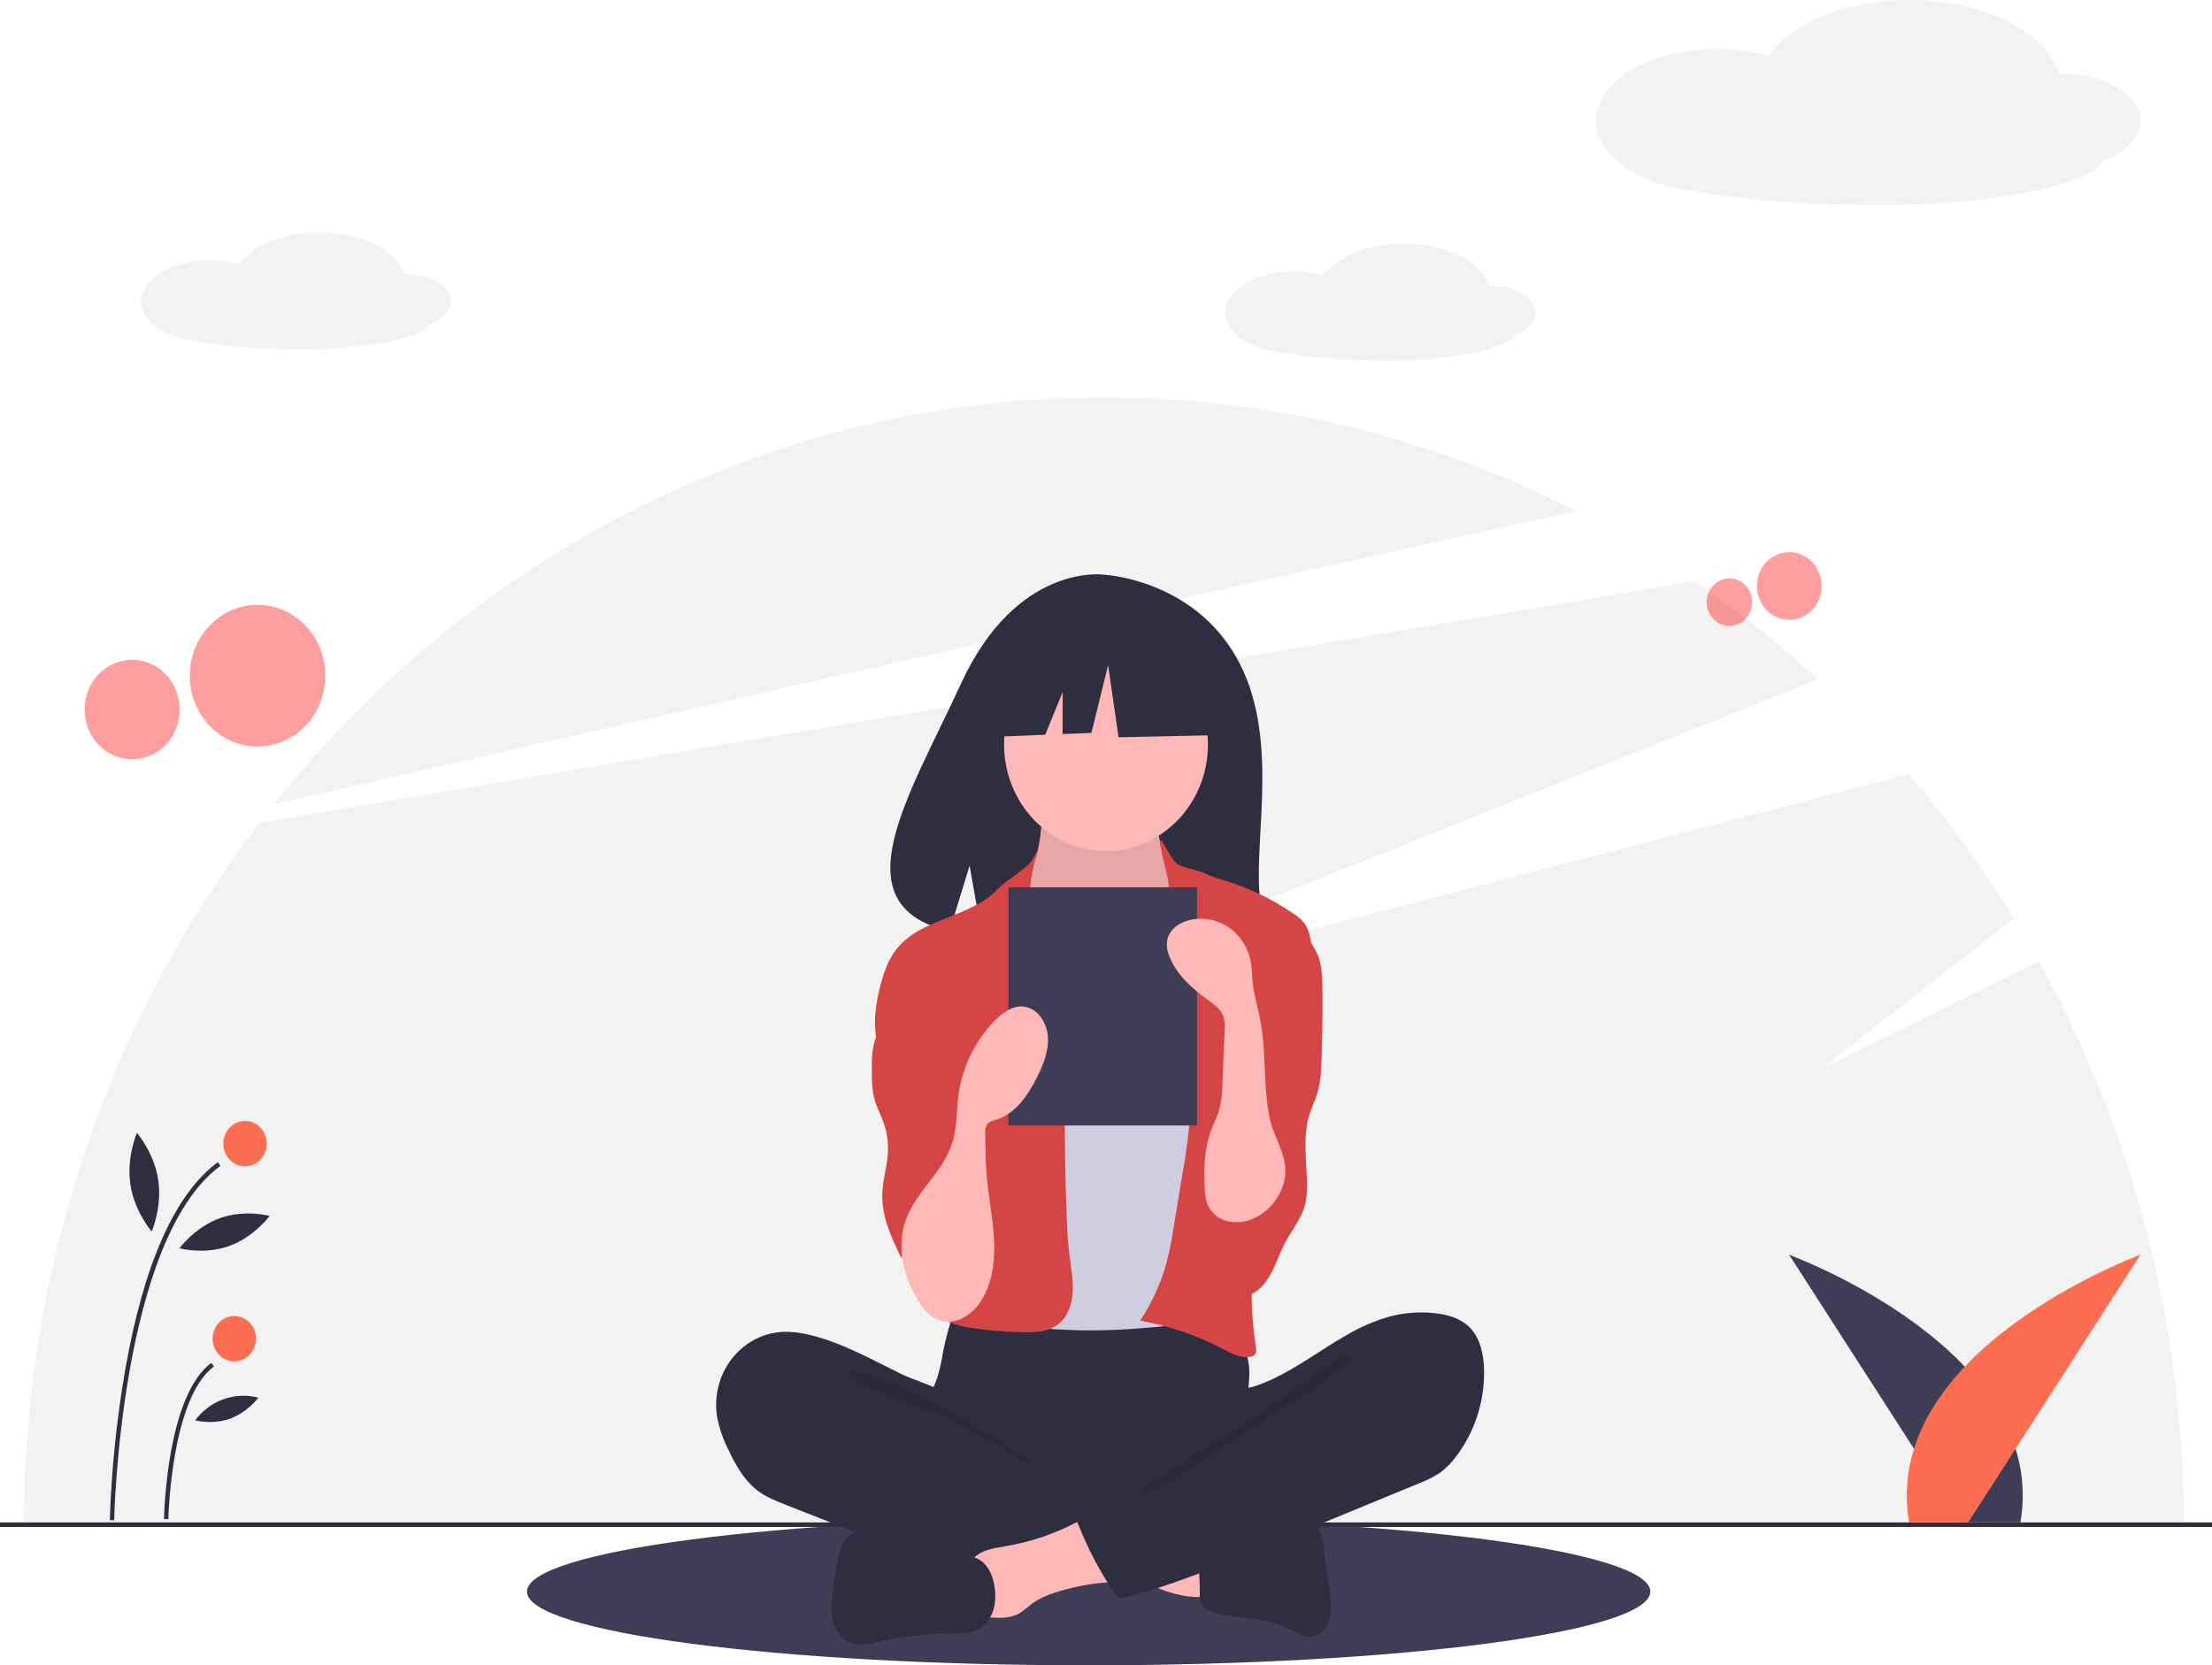 <svg width="255" height="192" viewBox="0 0 255 192" fill="none" xmlns="http://www.w3.org/2000/svg">
<path d="M125.5 192C161.26 192 190.25 188.195 190.25 183.501C190.25 178.807 161.26 175.002 125.5 175.002C89.74 175.002 60.75 178.807 60.75 183.501C60.75 188.195 89.74 192 125.5 192Z" fill="#3F3D56"/>
<path d="M235.031 110.831L210 123.223L232.153 105.895C228.553 100.016 224.508 94.448 220.057 89.245L111.5 117.47L209.558 78.341C205.077 74.206 200.318 70.412 195.318 66.988L29.902 94.859C12.339 117.833 2.765 146.37 2.752 175.786H251.749C251.739 152.973 245.972 130.566 235.032 110.83L235.031 110.831Z" fill="#F2F2F2"/>
<path d="M181.781 58.942C164.797 50.278 146.145 45.788 127.25 45.816C88.792 45.816 54.41 64.057 31.572 92.718C70.679 83.754 138.767 68.238 181.781 58.942Z" fill="#F2F2F2"/>
<path opacity="0.4" d="M206.269 71.466C208.329 71.466 209.999 69.719 209.999 67.564C209.999 65.409 208.329 63.662 206.269 63.662C204.209 63.662 202.539 65.409 202.539 67.564C202.539 69.719 204.209 71.466 206.269 71.466Z" fill="#FF0D0D"/>
<path opacity="0.4" d="M199.367 72.164C200.812 72.164 201.983 70.939 201.983 69.427C201.983 67.916 200.812 66.691 199.367 66.691C197.921 66.691 196.75 67.916 196.75 69.427C196.75 70.939 197.921 72.164 199.367 72.164Z" fill="#FF0D0D"/>
<path opacity="0.4" d="M29.689 86.075C34.003 86.075 37.501 82.417 37.501 77.903C37.501 73.39 34.003 69.732 29.689 69.732C25.375 69.732 21.877 73.39 21.877 77.903C21.877 82.417 25.375 86.075 29.689 86.075Z" fill="#FF0D0D"/>
<path opacity="0.4" d="M15.23 87.539C18.256 87.539 20.71 84.972 20.71 81.806C20.71 78.64 18.256 76.074 15.23 76.074C12.204 76.074 9.75 78.64 9.75 81.806C9.75 84.972 12.204 87.539 15.23 87.539Z" fill="#FF0D0D"/>
<path d="M255 175.525H0V176.048H255V175.525Z" fill="#2F2E41"/>
<path d="M226.11 175.525L206.25 144.667C206.25 144.667 236.327 155.651 232.913 175.525H226.11Z" fill="#3F3D56"/>
<path d="M226.89 175.525L246.75 144.667C246.75 144.667 216.673 155.651 220.086 175.525H226.89Z" fill="#FC6E51"/>
<path d="M52 34.721C52 33.021 49.684 31.645 46.827 31.645C46.771 31.645 46.715 31.646 46.659 31.647C45.797 28.884 41.723 26.791 36.827 26.791C32.66 26.791 29.09 28.306 27.587 30.46C26.476 30.152 25.331 29.999 24.182 30.004C19.801 30.004 16.25 32.116 16.25 34.721C16.25 37.087 19.18 39.047 23 39.386C25.775 39.917 30.113 40.258 34.986 40.258C43.261 40.258 49.315 38.608 49.467 37.366C50.983 36.83 52 35.846 52 34.721Z" fill="#F2F2F2"/>
<path d="M177 36.029C177 34.329 174.684 32.952 171.827 32.952C171.771 32.952 171.715 32.954 171.659 32.955C170.797 30.191 166.723 28.099 161.826 28.099C157.66 28.099 154.09 29.613 152.586 31.767C151.476 31.46 150.331 31.307 149.182 31.311C144.801 31.311 141.25 33.423 141.25 36.029C141.25 38.395 144.18 40.354 148 40.693C150.775 41.224 155.112 41.566 159.986 41.566C168.261 41.566 174.315 39.915 174.466 38.674C175.983 38.137 177 37.154 177 36.029Z" fill="#F2F2F2"/>
<path d="M246.749 13.919C246.749 10.938 242.684 8.519 237.67 8.519C237.57 8.519 237.472 8.522 237.374 8.524C235.861 3.673 228.71 0 220.116 0C212.803 0 206.536 2.659 203.897 6.44C201.947 5.9 199.939 5.631 197.922 5.639C190.233 5.639 184 9.346 184 13.919C184 18.073 189.144 21.511 195.85 22.107C200.723 23.039 208.334 23.638 216.889 23.638C231.412 23.638 242.039 20.74 242.305 18.562C244.965 17.621 246.749 15.894 246.749 13.919Z" fill="#F2F2F2"/>
<path d="M142.543 75.814C137.372 66.674 127.142 66.248 127.142 66.248C127.142 66.248 117.172 64.914 110.777 78.835C104.816 91.809 96.59 104.337 109.452 107.374L111.776 99.809L113.215 107.937C115.046 108.075 116.884 108.108 118.718 108.035C132.493 107.57 145.613 108.171 145.19 103.001C144.629 96.127 147.519 84.608 142.543 75.814Z" fill="#2F2E41"/>
<path d="M108.717 155.857C108.565 156.862 108.345 157.855 108.057 158.827C107.734 159.779 107.234 160.659 106.938 161.621C105.995 164.686 107.303 168.104 109.391 170.47C111.202 172.513 113.539 173.965 116.121 174.65C118.005 175.147 119.964 175.217 121.905 175.286C127.28 175.477 132.795 175.648 137.888 173.84C139.498 173.255 141.052 172.517 142.532 171.634C142.999 171.401 143.411 171.062 143.737 170.641C144.126 170.063 144.175 169.312 144.172 168.605C144.16 166.221 143.698 163.85 143.808 161.469C143.869 160.15 144.105 158.832 143.989 157.517C143.828 156.024 143.23 154.619 142.277 153.495C141.324 152.371 140.062 151.583 138.664 151.238C137.219 150.913 135.72 151.09 134.249 151.238C130.43 151.622 126.595 151.801 122.759 151.775C118.839 151.749 114.944 151.123 111.044 151.058C109.89 151.039 109.914 151.41 109.546 152.578C109.208 153.653 108.932 154.748 108.718 155.857H108.717Z" fill="#2F2E41"/>
<path d="M119.841 96.994C119.653 98.025 119.449 99.095 118.856 99.943C118.174 100.918 117.062 101.476 116.329 102.409C115.225 103.814 115.161 105.792 115.157 107.611C115.152 109.286 115.185 111.074 116.078 112.464C116.658 113.367 117.54 114 118.403 114.609C121.753 116.971 125.374 119.374 129.413 119.452C131.086 119.484 132.881 119.033 133.982 117.714C134.457 117.094 134.831 116.397 135.088 115.649C136.121 112.986 136.747 110.17 136.943 107.303C137.035 105.954 137.027 104.567 136.59 103.294C136.099 101.863 135.107 100.685 134.452 99.329C133.676 97.715 133.393 95.892 133.639 94.105C133.672 93.979 133.662 93.845 133.611 93.726C133.557 93.662 133.489 93.613 133.414 93.581C133.339 93.549 133.257 93.536 133.176 93.543L125.167 92.94C124.421 92.901 123.679 92.812 122.944 92.674C122.512 92.582 121.372 91.941 120.96 92.111C120.197 92.425 119.997 96.139 119.841 96.994Z" fill="#FFB8B8"/>
<path opacity="0.1" d="M119.841 96.994C119.653 98.025 119.449 99.095 118.856 99.943C118.174 100.918 117.062 101.476 116.329 102.409C115.225 103.814 115.161 105.792 115.157 107.611C115.152 109.286 115.185 111.074 116.078 112.464C116.658 113.367 117.54 114 118.403 114.609C121.753 116.971 125.374 119.374 129.413 119.452C131.086 119.484 132.881 119.033 133.982 117.714C134.457 117.094 134.831 116.397 135.088 115.649C136.121 112.986 136.747 110.17 136.943 107.303C137.035 105.954 137.027 104.567 136.59 103.294C136.099 101.863 135.107 100.685 134.452 99.329C133.676 97.715 133.393 95.892 133.639 94.105C133.672 93.979 133.662 93.845 133.611 93.726C133.557 93.662 133.489 93.613 133.414 93.581C133.339 93.549 133.257 93.536 133.176 93.543L125.167 92.94C124.421 92.901 123.679 92.812 122.944 92.674C122.512 92.582 121.372 91.941 120.96 92.111C120.197 92.425 119.997 96.139 119.841 96.994Z" fill="black"/>
<path d="M127.5 98.118C133.989 98.118 139.25 92.615 139.25 85.827C139.25 79.039 133.989 73.536 127.5 73.536C121.011 73.536 115.75 79.039 115.75 85.827C115.75 92.615 121.011 98.118 127.5 98.118Z" fill="#FFB8B8"/>
<path d="M121.489 113.356C122.102 114.025 122.75 114.689 123.553 115.082C124.37 115.435 125.247 115.61 126.131 115.595C128.249 115.657 130.545 115.252 132.019 113.659C133.919 111.605 133.855 108.294 135.344 105.898C135.464 105.681 135.627 105.494 135.823 105.349C136.073 105.207 136.355 105.139 136.639 105.153C138.52 105.135 140.157 106.41 141.636 107.626C142.298 108.17 142.976 108.735 143.394 109.5C143.686 110.096 143.886 110.738 143.987 111.4C144.721 115.145 144.958 118.975 145.194 122.79C145.324 124.898 145.454 127.007 145.444 129.119C145.412 136.076 143.866 142.918 142.329 149.687C142.131 150.559 141.859 151.534 141.101 151.952C140.764 152.11 140.401 152.203 140.032 152.225C135.628 152.766 131.216 153.307 126.782 153.379C125.052 153.407 123.322 153.363 121.594 153.248C121.296 153.244 121.001 153.19 120.719 153.089C120.337 152.897 120.009 152.606 119.766 152.242C117.368 149.082 117.227 144.711 117.241 140.677C117.279 130.811 117.616 120.953 118.252 111.104C118.305 110.291 118.316 109.304 117.756 108.664C118.768 110.352 120.17 111.913 121.489 113.356Z" fill="#D0CDE1"/>
<path d="M118.999 99.164C118.603 99.916 115.677 101.782 115.112 102.404C111.956 105.884 106.196 105.754 103.31 109.481C102.294 110.792 101.767 112.44 101.378 114.077C100.828 116.394 100.537 118.921 101.456 121.105C102.341 123.207 104.203 124.66 105.467 126.538C106.855 128.599 107.48 131.103 108.078 133.546C108.519 135.351 108.965 137.198 108.793 139.051C108.597 141.158 107.622 143.088 107.047 145.119C106.471 147.149 106.372 149.564 107.703 151.159C108.68 152.331 110.214 152.796 111.679 153.057C113.556 153.352 115.449 153.524 117.347 153.573C119.022 153.652 120.869 153.666 122.157 152.542C123.174 151.655 123.615 150.217 123.673 148.834C123.73 147.451 123.455 146.08 123.282 144.708C123.104 143.285 123.035 141.85 122.978 140.416C122.72 133.983 122.685 127.546 122.872 121.106C122.911 119.765 122.958 118.409 122.685 117.098C122.326 115.375 121.435 113.836 120.693 112.252C119.218 109.11 118.521 106.057 118.749 102.565C118.974 99.116 120.412 96.49 118.999 99.164Z" fill="#D64545"/>
<path d="M135.5 99.426C136.105 100.076 138.159 100.289 138.928 100.707C139.651 101.057 140.406 101.33 141.181 101.523C143.986 102.369 146.653 103.65 149.096 105.323C149.603 105.634 150.052 106.039 150.419 106.519C150.849 107.145 151.005 107.926 151.151 108.682C151.528 110.633 151.906 112.607 151.822 114.595C151.732 116.706 151.124 118.75 150.522 120.767L148.269 128.301C146.587 133.923 144.894 139.603 144.422 145.475C144.16 148.729 144.276 152.004 144.768 155.229C144.818 155.553 144.859 155.925 144.655 156.174C144.506 156.327 144.311 156.421 144.103 156.439C143.016 156.617 141.964 156.037 140.978 155.524C137.967 153.957 134.754 152.857 131.439 152.259C132.735 150.301 133.734 148.146 134.402 145.87C134.782 144.425 135.081 142.958 135.297 141.477L136.345 135.137C136.772 132.819 137.073 130.478 137.245 128.125C137.325 127.242 137.275 126.352 137.099 125.484C136.858 124.658 136.537 123.86 136.142 123.102C134.415 119.344 133.605 115.055 134.284 110.947C134.582 109.148 135.159 107.348 134.918 105.541C134.687 103.803 134.927 102.452 134.501 100.733C132.75 93.672 134.363 98.203 135.5 99.426Z" fill="#D64545"/>
<path d="M103.279 115.422C102.492 117.131 101.176 118.586 100.728 120.426C100.553 121.285 100.479 122.163 100.505 123.041C100.495 124.364 100.488 125.714 100.876 126.973C101.126 127.784 101.533 128.531 101.826 129.327C102.235 130.437 102.417 131.625 102.36 132.813C102.281 134.46 101.747 136.057 101.705 137.705C101.639 140.297 102.785 142.733 103.903 145.046C104.185 144.317 104.615 143.661 105.164 143.124C105.713 142.587 106.368 142.182 107.082 141.937C107.797 141.693 108.554 141.614 109.3 141.708C110.046 141.801 110.764 142.064 111.403 142.478C111.698 142.193 111.73 141.725 111.741 141.305C111.825 138.299 111.904 135.293 111.98 132.286C112.101 127.636 112.217 122.924 111.194 118.397C110.732 116.353 110.014 114.318 108.697 112.732C108.004 111.897 105.65 109.698 104.511 110.633C103.999 111.054 104.119 112.199 104.038 112.778C103.915 113.694 103.659 114.586 103.279 115.422Z" fill="#D64545"/>
<path d="M152.051 110.497C152.424 111.71 152.446 113.007 152.453 114.28C152.468 116.879 152.435 119.477 152.353 122.076C152.312 123.406 152.255 124.754 151.869 126.023C151.615 126.86 151.222 127.644 150.96 128.477C150.173 130.975 150.603 133.685 150.67 136.314C150.718 137.165 150.648 138.019 150.464 138.849C150.049 140.479 148.933 141.796 148.154 143.274C147.414 144.676 146.967 146.249 146.084 147.557C145.2 148.866 143.67 149.903 142.188 149.501C141.064 149.197 140.266 148.157 139.713 147.089C138.508 144.741 138.096 142.037 138.543 139.414C139.097 136.224 140.89 133.392 141.536 130.219C142.423 125.863 141.075 121.367 141.115 116.913C141.096 116.215 141.187 115.518 141.383 114.851C141.722 113.833 142.45 113.02 143.122 112.205C143.963 111.185 144.744 110.113 145.461 108.995C145.942 108.244 146.596 106.312 147.45 106.151C149.358 105.793 151.578 108.956 152.051 110.497Z" fill="#D64545"/>
<path d="M93.391 153.919C92.337 153.642 91.251 153.521 90.166 153.56C89.025 153.626 87.91 153.946 86.896 154.497C85.882 155.049 84.992 155.82 84.285 156.759C83.578 157.698 83.07 158.784 82.795 159.945C82.52 161.105 82.484 162.314 82.691 163.49C82.954 164.763 83.384 165.993 83.969 167.144C84.825 168.96 85.851 170.772 87.435 171.936C88.361 172.616 89.435 173.041 90.493 173.459L98.836 176.746C100.063 177.23 101.29 177.714 102.53 178.162C108.756 180.413 115.248 181.763 121.824 182.174C123.827 182.299 125.86 182.334 127.815 181.857C128.278 181.744 128.773 181.575 129.042 181.164C129.201 180.874 129.295 180.55 129.317 180.217L129.83 176.457C129.902 175.928 129.972 175.371 129.786 174.873C129.551 174.241 128.961 173.843 128.4 173.506C122.915 170.211 116.512 168.393 111.895 163.871C110.809 162.806 109.899 161.118 108.579 160.395C107.082 159.575 105.318 159.107 103.771 158.352C100.384 156.699 97.058 154.801 93.391 153.919Z" fill="#2F2E41"/>
<path opacity="0.1" d="M101.718 158.987C104.666 159.955 117.116 166.649 119.249 168.987C118.963 169.095 109.259 163.406 108.968 163.315C106.321 162.484 103.659 161.647 101.146 160.431C100.64 160.187 97.861 159.037 97.987 158.369C98.129 157.616 101.194 158.815 101.718 158.987Z" fill="black"/>
<path d="M138.505 184.124C138.672 184.137 138.839 184.086 138.973 183.98C139.031 183.901 139.075 183.811 139.1 183.714C139.125 183.617 139.131 183.516 139.119 183.417C139.114 181.71 139.109 180.003 139.105 178.296C137.697 177.594 136.122 177.37 134.576 177.153L127.364 176.145C127.53 176.168 126.236 179.394 126.435 179.825C126.785 180.583 129.456 181.257 130.21 181.615C132.83 182.862 135.554 184.231 138.505 184.124Z" fill="#FFB8B8"/>
<path d="M115.876 178.278C114.515 178.505 112.995 178.706 112.113 179.815C110.995 181.221 111.471 183.317 112.004 185.059C112.083 185.411 112.243 185.739 112.468 186.013C112.832 186.389 113.39 186.444 113.901 186.478C115.142 186.56 116.464 186.624 117.549 185.987C118.041 185.647 118.514 185.279 118.966 184.885C119.766 184.328 120.646 183.908 121.572 183.639C123.275 183.079 125.027 182.701 126.803 182.511C127.502 182.478 128.195 182.35 128.863 182.131C129.518 181.874 130.124 181.362 130.313 180.658C130.565 179.727 130.048 178.778 129.552 177.962C128.934 176.945 128.279 175.875 127.358 175.126C126.014 174.034 125.35 174.872 123.996 175.571C121.434 176.893 118.696 177.806 115.875 178.278L115.876 178.278Z" fill="#FFB8B8"/>
<path d="M112.318 179.561L103.671 176.888C102.62 176.563 101.55 176.235 100.454 176.236C99.357 176.238 98.21 176.613 97.499 177.486C96.828 178.309 96.636 179.434 96.469 180.501L96.112 182.784C95.93 183.944 95.748 185.127 95.912 186.29C96.075 187.453 96.643 188.615 97.629 189.178C98.826 189.861 100.292 189.527 101.628 189.242C104.325 188.665 107.068 188.357 109.821 188.322C110.856 188.31 111.942 188.322 112.856 187.816C113.943 187.215 114.594 185.939 114.706 184.658C114.875 182.707 114.254 180.16 112.318 179.561Z" fill="#2F2E41"/>
<path d="M141.902 177.232C143.023 177.026 144.012 176.36 145.087 175.967C146.598 175.413 148.237 175.413 149.838 175.419C150.426 175.421 151.053 175.435 151.542 175.776C152.247 176.267 152.428 177.251 152.548 178.128L153.273 183.424C153.409 184.42 153.545 185.442 153.332 186.424C153.12 187.405 152.481 188.351 151.55 188.604C150.419 188.912 149.311 188.156 148.243 187.66C145.575 186.42 142.473 186.737 139.691 185.81C139.175 185.638 138.622 185.374 138.411 184.852C138.316 184.558 138.282 184.246 138.311 183.937C138.359 182.235 138.016 179.91 138.505 178.284C138.945 176.821 140.651 177.232 141.902 177.232Z" fill="#2F2E41"/>
<path d="M160.2 151.788C161.928 151.335 163.719 151.207 165.489 151.41C166.903 151.573 168.36 151.985 169.393 153.008C170.649 154.254 171.053 156.181 171.087 157.992C171.142 161.599 169.998 165.114 167.851 167.937C167.327 168.651 166.703 169.279 166.001 169.8C165.244 170.295 164.437 170.702 163.594 171.013L144.912 178.721C139.998 180.748 135.065 182.782 129.939 184.119C129.799 184.19 129.647 184.231 129.491 184.239C129.336 184.247 129.18 184.223 129.034 184.167C128.888 184.112 128.753 184.026 128.639 183.916C128.525 183.805 128.433 183.672 128.369 183.524C126.732 181.078 125.359 178.45 124.274 175.689C124.223 175.623 124.187 175.546 124.171 175.463C124.154 175.38 124.157 175.294 124.179 175.212C124.201 175.13 124.241 175.055 124.297 174.993C124.352 174.932 124.421 174.885 124.497 174.856L137.711 166.915C138.658 166.346 139.615 165.769 140.401 164.976C140.972 164.397 141.439 163.716 141.782 162.966C142.057 162.367 142.082 160.955 142.432 160.513C142.774 160.079 143.946 160.045 144.487 159.874C145.25 159.63 145.998 159.334 146.725 158.989C149.681 157.606 152.313 155.596 155.146 153.977C156.736 153.026 158.434 152.291 160.2 151.788L160.2 151.788Z" fill="#2F2E41"/>
<path opacity="0.1" d="M152.71 157.719C150.439 159.502 147.5 161.142 145.25 162.973C144.482 163.598 131.681 171.126 131.5 172.126C133.6 172.496 146.971 162.711 148.884 161.734C150.797 160.757 152.493 159.381 154.173 158.014C154.602 157.666 156.417 156.619 155.187 156.23C154.495 156.01 153.221 157.362 152.71 157.719Z" fill="black"/>
<path d="M140.256 74.933L130.148 69.395L116.191 71.66L113.303 85.002L120.491 84.713L122.5 79.811V84.632L125.817 84.499L127.742 76.695L128.945 85.002L140.737 84.75L140.256 74.933Z" fill="#2F2E41"/>
<path d="M138 102.302H116.25V129.76H138V102.302Z" fill="#3F3D56"/>
<path d="M105.926 150.06C106.426 150.84 107.01 151.603 107.812 152.023C108.324 152.268 108.882 152.386 109.444 152.371C110.006 152.355 110.557 152.205 111.056 151.932C112.051 151.374 112.865 150.52 113.396 149.477C114.495 147.448 114.721 145.02 114.585 142.693C114.449 140.366 113.973 138.074 113.763 135.753C113.61 134.065 113.597 132.368 113.585 130.672C113.547 130.316 113.619 129.956 113.789 129.645C114.032 129.297 114.478 129.2 114.873 129.079C117.09 128.39 118.561 126.216 119.616 124.064C120.321 122.625 120.933 121.055 120.797 119.446C120.662 117.836 119.556 116.215 118.019 116.051C116.753 115.916 115.583 116.757 114.669 117.685C112.365 120.039 110.883 123.136 110.464 126.477C110.264 128.113 110.321 129.794 109.895 131.382C108.987 134.773 106.145 136.853 104.728 139.904C103.168 143.267 104.029 147.084 105.926 150.06Z" fill="#FFB8B8"/>
<path d="M147.748 137.103C147.425 137.889 146.954 138.6 146.364 139.194C145.774 139.787 145.076 140.25 144.312 140.557C143.362 140.956 142.314 141.023 141.325 140.748C140.834 140.606 140.381 140.347 140.002 139.992C139.622 139.637 139.326 139.195 139.136 138.701C138.985 138.203 138.902 137.685 138.89 137.163C138.748 134.876 138.803 132.519 139.597 130.383C139.903 129.559 140.316 128.778 140.558 127.931C140.796 126.952 140.917 125.947 140.92 124.938L141.181 118.698C141.224 118.245 141.194 117.787 141.092 117.345C140.832 116.442 140.026 115.854 139.285 115.316C137.497 114.016 135.731 112.499 134.865 110.409C134.567 109.78 134.461 109.071 134.559 108.376C134.803 107.137 135.999 106.335 137.18 106.065C137.954 105.888 138.753 105.877 139.53 106.032C140.308 106.187 141.047 106.504 141.704 106.966C142.361 107.428 142.921 108.024 143.352 108.719C143.783 109.413 144.075 110.192 144.21 111.007C144.327 111.712 144.325 112.431 144.394 113.142C144.539 114.651 144.997 116.105 145.283 117.591C145.989 121.252 145.623 125.037 146.321 128.697C146.904 131.757 149.103 133.754 147.748 137.103Z" fill="#FFB8B8"/>
<path d="M13.158 175.269L12.658 175.258C12.852 169.443 13.445 163.65 14.433 157.924C16.595 145.664 20.191 137.612 25.119 133.992L25.406 134.42C13.893 142.876 13.164 174.945 13.158 175.269Z" fill="#2F2E41"/>
<path d="M19.408 175.143L18.908 175.133C18.919 174.554 19.232 160.903 24.369 157.13L24.656 157.558C19.726 161.179 19.411 175.004 19.408 175.143Z" fill="#2F2E41"/>
<path d="M28.25 134.468C29.631 134.468 30.75 133.297 30.75 131.853C30.75 130.408 29.631 129.237 28.25 129.237C26.869 129.237 25.75 130.408 25.75 131.853C25.75 133.297 26.869 134.468 28.25 134.468Z" fill="#FC6E51"/>
<path d="M27.012 156.958C28.392 156.958 29.512 155.787 29.512 154.342C29.512 152.898 28.392 151.727 27.012 151.727C25.631 151.727 24.512 152.898 24.512 154.342C24.512 155.787 25.631 156.958 27.012 156.958Z" fill="#FC6E51"/>
<path d="M18.242 136.035C18.712 139.173 17.488 141.982 17.488 141.982C17.488 141.982 15.501 139.7 15.031 136.561C14.561 133.422 15.786 130.614 15.786 130.614C15.786 130.614 17.772 132.896 18.242 136.035Z" fill="#2F2E41"/>
<path d="M26.413 143.659C23.54 144.69 20.684 143.918 20.684 143.918C20.684 143.918 22.486 141.475 25.359 140.444C28.232 139.413 31.088 140.185 31.088 140.185C31.088 140.185 29.287 142.627 26.413 143.659Z" fill="#2F2E41"/>
<path d="M26.506 163.576C25.206 164.004 23.821 164.066 22.49 163.758C23.335 162.633 24.473 161.787 25.767 161.323C27.061 160.859 28.456 160.796 29.783 161.142C28.914 162.24 27.784 163.08 26.506 163.578V163.576Z" fill="#2F2E41"/>
</svg>
